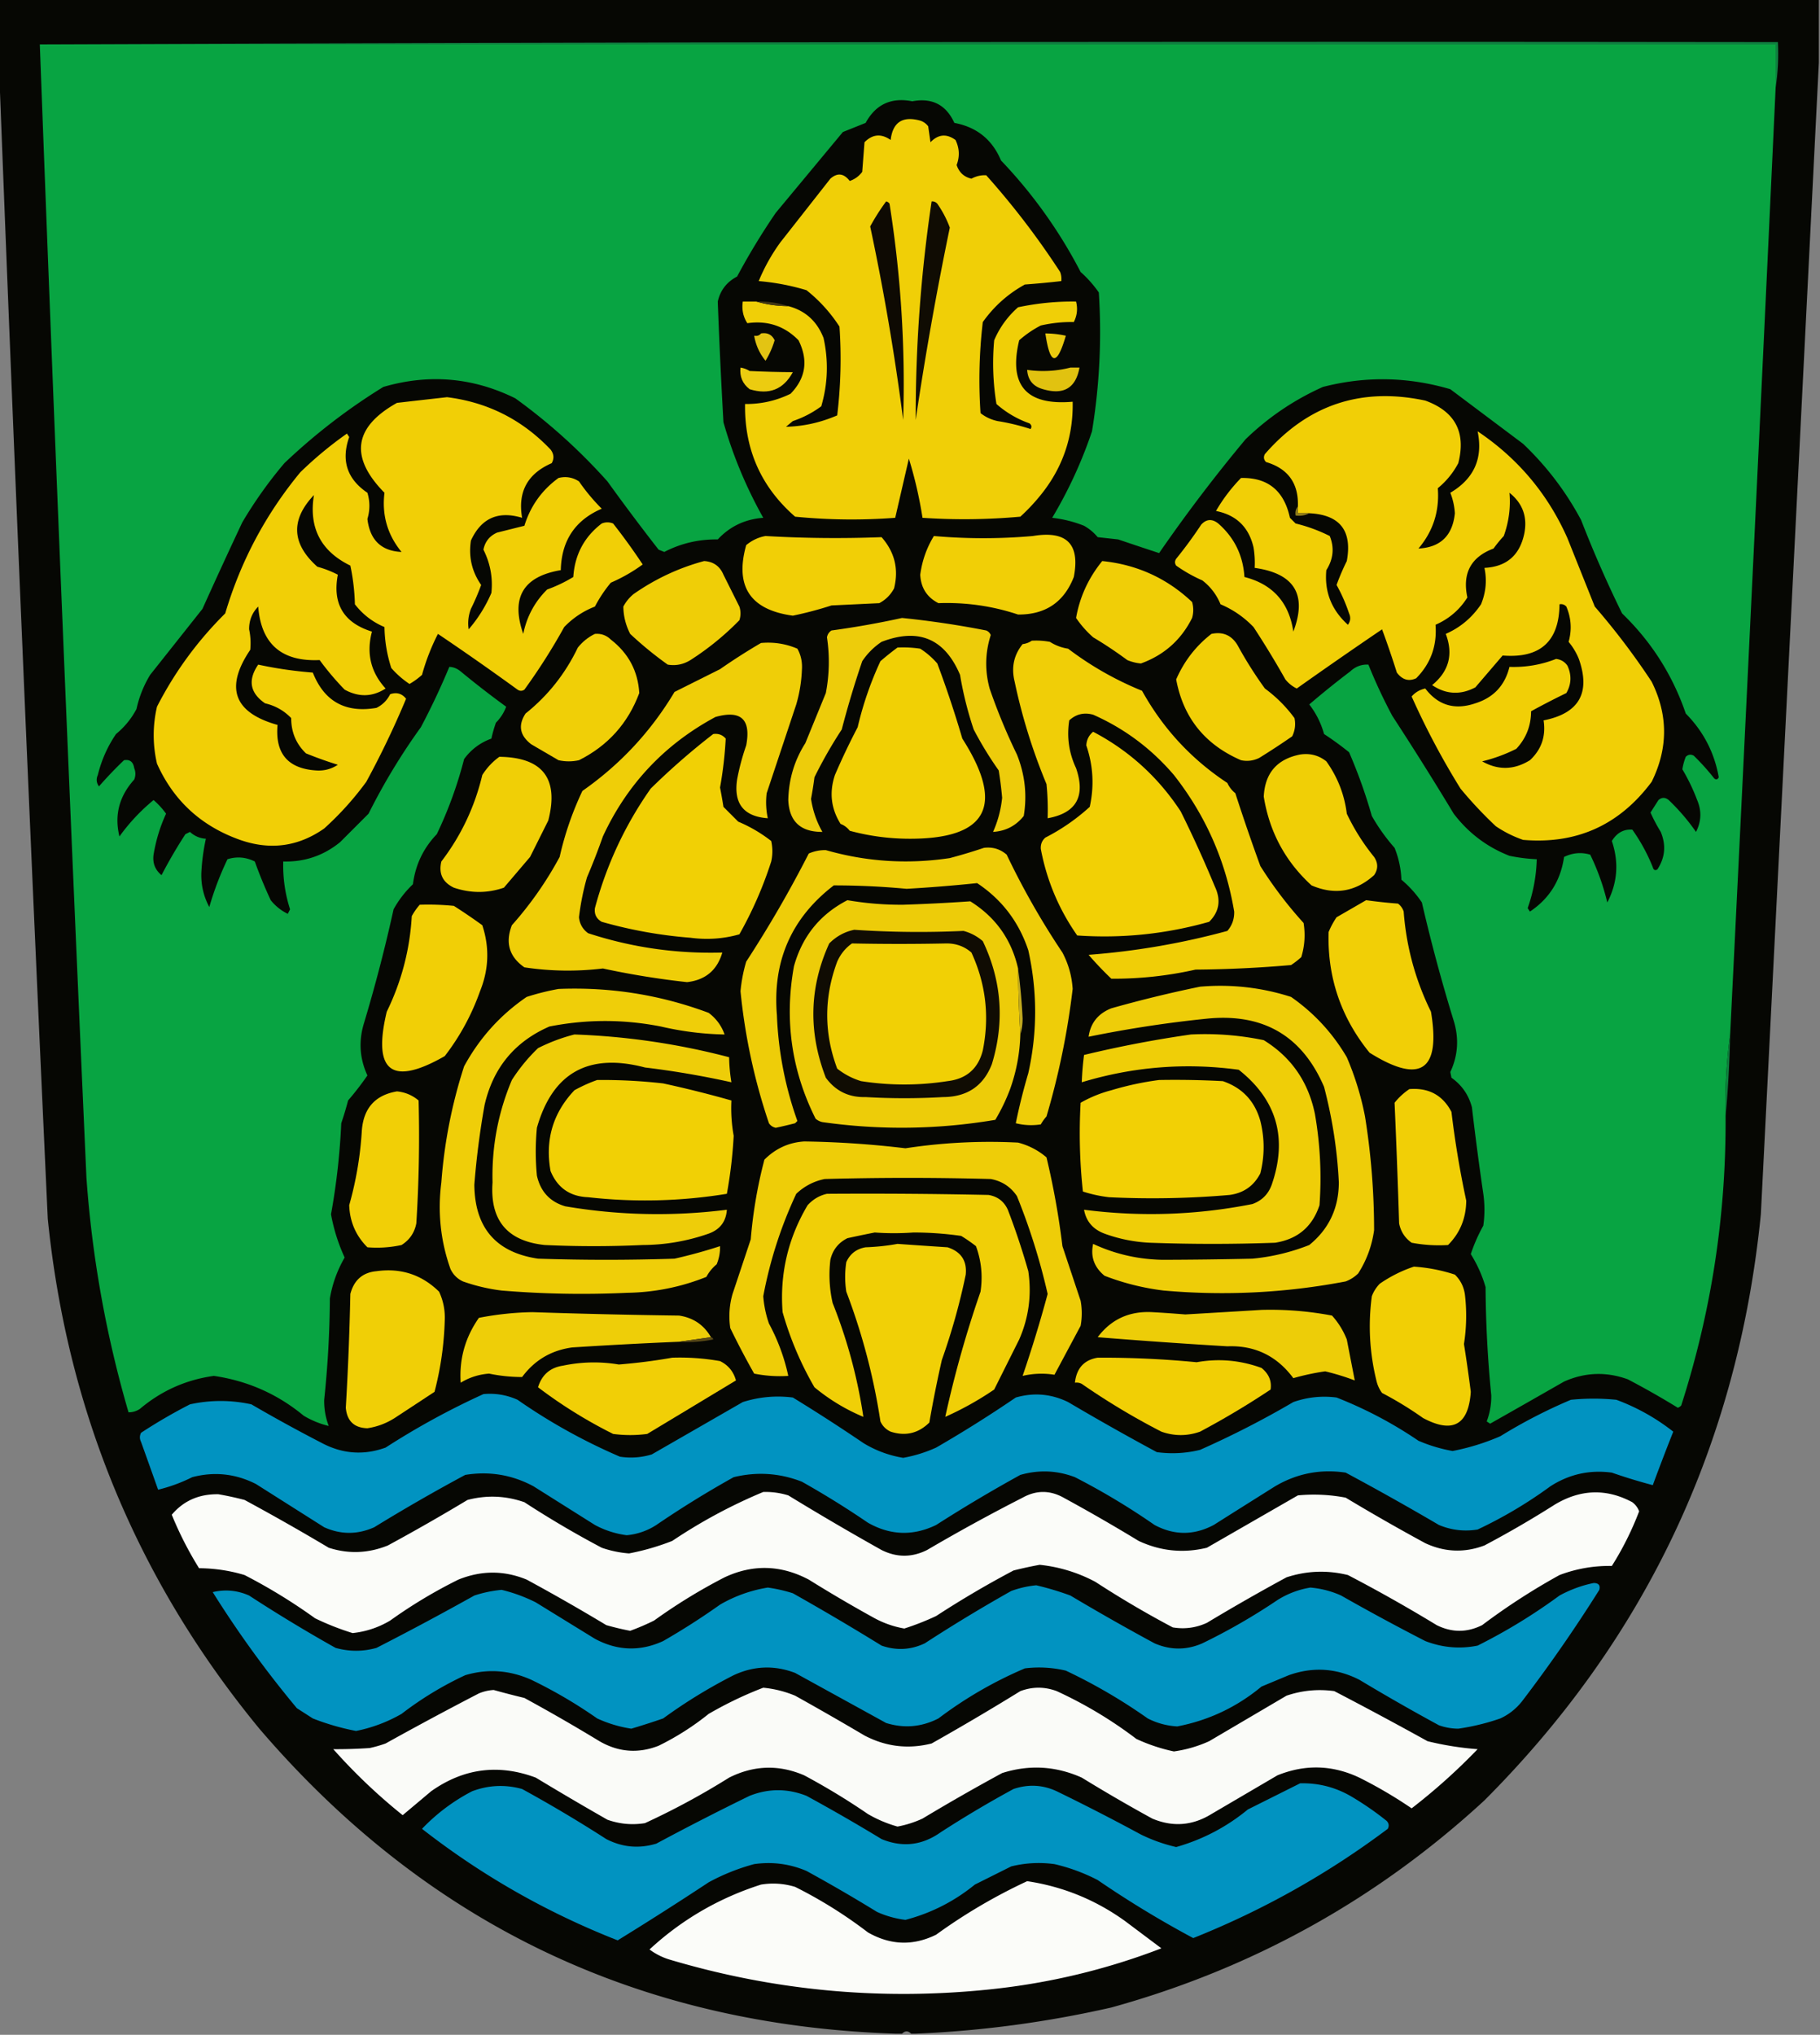 <svg xmlns="http://www.w3.org/2000/svg" width="800" height="894" style="shape-rendering:geometricPrecision;text-rendering:geometricPrecision;image-rendering:optimizeQuality;fill-rule:evenodd;clip-rule:evenodd"><rect width="100%" height="100%" fill="#808080" stroke="none"/><path style="opacity:1" fill="#060703" d="M-.5-.5h800v28a1145927.36 1145927.36 0 0 1-25.5 506C763.946 634.134 723.446 719.967 652.5 791c-47.216 43.501-101.882 73.835-164 91-28.465 6.474-57.132 10.307-86 11.5h-2c-1.333-1.333-2.667-1.333-4 0h-3c-112.966-3.736-206.133-48.403-279.5-134-53.452-64.958-84.452-139.624-93-224A63148.59 63148.59 0 0 1-.5 27.5v-28z"/><path style="opacity:1" fill="#108342" d="M17.5 19.5c254.499-1 509.166-1.333 764-1 .324 6.854-.009 13.521-1 20v-19h-763z"/><path style="opacity:1" fill="#08a442" d="M17.5 19.5h763v19a130285.25 130285.25 0 0 1-20 416c-1.616 11.794-2.283 23.794-2 36 .252 43.405-6.248 85.739-19.5 127a3.647 3.647 0 0 1-1.5 1 359.867 359.867 0 0 0-22-12.5c-9.472-3.429-18.806-3.095-28 1a8401.428 8401.428 0 0 1-32.5 18.5l-1.5-1a30.678 30.678 0 0 0 2-11.5 512.978 512.978 0 0 1-2.5-47.5 56.77 56.77 0 0 0-6.5-14.5 72.61 72.61 0 0 1 5.5-12.5 49.226 49.226 0 0 0 0-14 1348.13 1348.13 0 0 1-5-38c-1.413-5.416-4.413-9.749-9-13l-.5-2.5c3.383-7.228 3.883-14.728 1.5-22.5a746.402 746.402 0 0 1-14-52 47.292 47.292 0 0 0-9-10 41.451 41.451 0 0 0-3-14 83.41 83.41 0 0 1-10-14 225.13 225.13 0 0 0-10-28 136.092 136.092 0 0 0-11-8 37.207 37.207 0 0 0-6.5-13 386.836 386.836 0 0 1 18-14.5c2.311-2.164 4.978-3.164 8-3a229.234 229.234 0 0 0 10.5 22.5 1457.661 1457.661 0 0 1 27 43c6.486 8.498 14.653 14.665 24.5 18.5a74.058 74.058 0 0 0 12 1.5 69.692 69.692 0 0 1-4 21.5l1 1.5c8.515-5.675 13.515-13.675 15-24 3.78-1.83 7.613-2.164 11.5-1a101.757 101.757 0 0 1 7.5 21c4.499-8.647 5.165-17.647 2-27 2.187-3.586 5.187-5.253 9-5a79.22 79.22 0 0 1 9 16.5c.35 1.257 1.017 1.591 2 1 3.417-5.181 3.917-10.681 1.5-16.5a73.255 73.255 0 0 1-4.5-8.5 952.105 952.105 0 0 1 3.5-5.5c1.458-1.247 2.958-1.247 4.5 0a91.632 91.632 0 0 1 12 14c2.353-4.596 2.52-9.262.5-14a84.61 84.61 0 0 0-6.5-13.5 25.716 25.716 0 0 1 1.5-5.5c1.049-1.017 2.216-1.184 3.5-.5a100.657 100.657 0 0 1 9 10c.832.688 1.498.521 2-.5-1.906-10.81-6.739-20.144-14.5-28-5.783-16.893-15.116-31.559-28-44a516.885 516.885 0 0 1-18-41c-6.68-12.515-15.18-23.681-25.5-33.5l-32-24c-18.631-5.476-37.298-5.809-56-1-12.683 5.675-24.016 13.341-34 23a688.851 688.851 0 0 0-38 50 2131.753 2131.753 0 0 1-18-6l-9-1a21.53 21.53 0 0 0-6-5c-4.447-1.78-9.114-2.947-14-3.5a196.107 196.107 0 0 0 17.5-38 269.11 269.11 0 0 0 3-61 51.057 51.057 0 0 0-8-9 211.983 211.983 0 0 0-35-49c-3.844-9.174-10.677-14.674-20.5-16.5-3.653-7.974-9.82-11.14-18.5-9.5-9.238-1.818-16.071 1.349-20.5 9.5l-10 4L341 93.5a299.98 299.98 0 0 0-17 28c-4.56 2.386-7.393 6.053-8.5 11a2771.562 2771.562 0 0 0 2.5 53c4.153 14.605 9.986 28.605 17.5 42-8.001.599-14.667 3.766-20 9.5-8.399-.107-16.232 1.726-23.5 5.5l-2.5-1a984.031 984.031 0 0 1-22.5-30c-12.232-13.678-25.732-25.845-40.5-36.5-18.602-9.175-37.935-10.841-58-5a263.82 263.82 0 0 0-43.5 33.5 188.284 188.284 0 0 0-18.5 26 2519.761 2519.761 0 0 0-17.5 38l-23 29a48.752 48.752 0 0 0-6 15c-2.243 4.248-5.243 7.914-9 11-3.736 5.477-6.403 11.477-8 18-.797 1.759-.63 3.426.5 5a178.59 178.59 0 0 1 11-11.5c2.564-.45 4.064.716 4.5 3.5.667 1.667.667 3.333 0 5-6.624 7.341-8.79 15.674-6.5 25 4.267-5.936 9.267-11.27 15-16a34.522 34.522 0 0 1 5.5 6c-2.595 5.587-4.429 11.587-5.5 18-.496 3.671.671 6.671 3.5 9a211.367 211.367 0 0 1 10.5-18l2-1c1.987 1.827 4.32 2.827 7 3a90.386 90.386 0 0 0-2 15c-.174 5.311.992 10.311 3.5 15a133.836 133.836 0 0 1 8-21c4.093-1.275 8.093-.941 12 1a198.51 198.51 0 0 0 7 17 21.754 21.754 0 0 0 7.5 6l1-2a62.668 62.668 0 0 1-3-21c9.394.258 17.728-2.576 25-8.5l12.5-12.5a274.743 274.743 0 0 1 23-38 315.93 315.93 0 0 0 12.5-26.5c1.779.044 3.445.711 5 2a413.905 413.905 0 0 0 20 15.5 19.643 19.643 0 0 1-4.5 7 54.628 54.628 0 0 0-2 7c-4.933 1.795-8.933 4.795-12 9a179.596 179.596 0 0 1-12 33c-5.892 6.12-9.392 13.453-10.5 22a45.863 45.863 0 0 0-8.5 11 686.53 686.53 0 0 1-13 50c-2.424 7.907-1.924 15.574 1.5 23a129.393 129.393 0 0 1-8.5 11 135.67 135.67 0 0 1-3 10 298.686 298.686 0 0 1-4.5 40 78.771 78.771 0 0 0 6 19c-3.268 5.64-5.435 11.64-6.5 18a447.517 447.517 0 0 1-2.5 44.5c-.068 3.999.599 7.832 2 11.5a39.238 39.238 0 0 1-11-4.5c-11.479-9.499-24.646-15.332-39.5-17.5-12.24 1.703-23.073 6.537-32.5 14.5-1.525 1.009-3.192 1.509-5 1.5a491.093 491.093 0 0 1-18.5-103 66122.359 66122.359 0 0 1-20.5-498z"/><path style="opacity:1" fill="#f0cf07" d="M332.5 132.5c4.443 1.301 9.109 1.968 14 2 7.462 1.954 12.628 6.621 15.5 14 2.231 10.099 1.897 20.099-1 30a44.632 44.632 0 0 1-12.5 6.5l-3 2.5c7.657-.168 15.157-1.835 22.5-5a205.973 205.973 0 0 0 1-39 66.15 66.15 0 0 0-14.5-16 102.2 102.2 0 0 0-21-4 82.414 82.414 0 0 1 9.5-17l22-28c3.082-2.697 5.915-2.364 8.5 1 2.253-.753 4.087-2.086 5.5-4l1-13c3.524-3.574 7.358-3.907 11.5-1 .914-7.802 5.248-10.635 13-8.5a6.977 6.977 0 0 1 3.5 2.5l1 7c3.39-3.532 7.057-3.866 11-1 1.741 3.594 1.908 7.261.5 11 1.085 3.255 3.252 5.255 6.5 6 2.076-1.112 4.243-1.612 6.5-1.5a351.624 351.624 0 0 1 32.5 42.5 8.43 8.43 0 0 1 .5 4 389.614 389.614 0 0 1-16 1.5c-7.408 4.073-13.575 9.573-18.5 16.5a216.121 216.121 0 0 0-1 40c2.192 1.735 4.692 2.902 7.5 3.5a93.925 93.925 0 0 1 14.5 3.5c.617-.949.451-1.782-.5-2.5a43.897 43.897 0 0 1-14.5-8.5 110.656 110.656 0 0 1-1-28c2.387-5.595 5.887-10.428 10.5-14.5 8.542-1.801 17.042-2.634 25.5-2.5.79 3.134.457 6.134-1 9-4.74-.107-9.574.393-14.5 1.5a46.447 46.447 0 0 0-9.5 6.5c-4.766 19.758 3.068 28.758 23.5 27 .296 14.499-3.871 27.499-12.5 39a85.365 85.365 0 0 1-10.5 11.5 272.125 272.125 0 0 1-43 .5 184.047 184.047 0 0 0-6-26c-2.003 8.67-4.003 17.337-6 26a252.319 252.319 0 0 1-44-.5c-14.963-13.037-22.296-29.537-22-49.5 7.027.077 13.693-1.423 20-4.5 6.695-6.883 7.861-14.716 3.5-23.5-6.117-6.266-13.617-8.766-22.5-7.5-1.84-2.826-2.506-5.993-2-9.5h6z"/><path style="opacity:1" fill="#100c03" d="M409.5 88.5c.996-.086 1.829.248 2.5 1a45.904 45.904 0 0 1 5.5 10.5 1492.872 1492.872 0 0 0-15 84.5c-.055-32.361 2.279-64.361 7-96z"/><path style="opacity:1" fill="#0e0a03" d="M389.5 88.5c.617.11 1.117.444 1.5 1 4.993 31.559 6.993 63.225 6 95a1053.328 1053.328 0 0 0-14.5-85 94.808 94.808 0 0 1 7-11z"/><path style="opacity:1" fill="#413615" d="M332.5 132.5c4.914-.138 9.581.528 14 2-4.891-.032-9.557-.699-14-2z"/><path style="opacity:1" fill="#eaca0f" d="M459.5 146.5a41.73 41.73 0 0 1 9 1c-3.914 13.467-6.914 13.134-9-1z"/><path style="opacity:1" fill="#e3c413" d="M334.5 146.5c2.823-.475 4.823.525 6 3a37.949 37.949 0 0 1-4 9c-2.62-3.175-4.286-6.841-5-11 1.291.237 2.291-.096 3-1z"/><path style="opacity:1" fill="#eccc10" d="M325.5 161.5c1.422.209 2.755.709 4 1.5 6.428.307 12.761.474 19 .5-4.119 7.632-10.453 10.132-19 7.5-3.12-2.408-4.453-5.574-4-9.5z"/><path style="opacity:1" fill="#e1c210" d="M470.5 161.5h4c-1.615 8.986-6.948 12.153-16 9.5-4.377-1.205-6.71-4.039-7-8.5a48.29 48.29 0 0 0 19-1z"/><path style="opacity:1" fill="#f1cf06" d="M575.5 225.5h-5v-3c.355-10.129-4.312-16.629-14-19.5-1.017-1.049-1.184-2.216-.5-3.5 18.863-21.679 42.363-29.512 70.5-23.5 13.145 4.791 17.979 13.957 14.5 27.5-2.243 4.248-5.243 7.914-9 11 .781 10.06-2.053 18.894-8.5 26.5 9.67-.5 15.003-5.667 16-15.5a29.372 29.372 0 0 0-2-9c10.456-6.185 14.456-15.185 12-27 17.719 11.882 30.886 27.549 39.5 47l12 30a315.8 315.8 0 0 1 25 33c7.272 14.614 7.272 29.28 0 44-14.164 19.001-32.997 27.501-56.5 25.5a50.547 50.547 0 0 1-12-6 180.42 180.42 0 0 1-15.5-16.5 336.504 336.504 0 0 1-21.5-40.5c1.567-1.81 3.567-2.977 6-3.5 5.646 7.416 12.98 9.583 22 6.5 7.992-2.502 12.992-7.836 15-16 7.135.242 13.968-.925 20.5-3.5 2.151.265 3.818 1.265 5 3 1.887 4.149 1.72 8.149-.5 12a339.69 339.69 0 0 0-15.5 8c-.017 6.391-2.184 11.891-6.5 16.5a69.478 69.478 0 0 1-15 5.5c7.043 3.976 14.043 3.809 21-.5 5.072-4.715 7.072-10.549 6-17.5 15.585-3.074 20.751-12.074 15.5-27a28.224 28.224 0 0 0-4.5-7.5c1.488-5.287 1.154-10.454-1-15.5-.825-.886-1.825-1.219-3-1-.163 16.322-8.497 23.822-25 22.5l-12 14c-6.551 3.444-12.885 3.11-19-1 7.397-6.028 9.397-13.528 6-22.5 6.372-2.787 11.539-7.12 15.5-13 2.155-5.246 2.655-10.58 1.5-16 9.651-.481 15.485-5.481 17.5-15 1.488-7.351-.679-13.351-6.5-18 .573 6.412-.26 12.745-2.5 19a55.747 55.747 0 0 0-4.5 5.5c-9.957 3.741-13.791 10.908-11.5 21.5-3.41 5.406-8.077 9.406-14 12 .71 9.21-2.123 17.044-8.5 23.5-3.281 1.507-6.114.673-8.5-2.5a410.186 410.186 0 0 0-6.5-19 2227.278 2227.278 0 0 0-37.5 26c-1.944-.939-3.611-2.273-5-4a401.586 401.586 0 0 0-14-23c-4.173-4.347-9.006-7.681-14.5-10-1.739-4.235-4.406-7.735-8-10.5a64.77 64.77 0 0 1-11.5-6.5c-.667-1-.667-2 0-3a190.792 190.792 0 0 0 11-15c2.284-2.484 4.784-2.651 7.5-.5 7.072 6.197 10.905 14.03 11.5 23.5 12.44 3.177 19.606 11.177 21.5 24 6.165-16.217.499-25.55-17-28a40.914 40.914 0 0 0-.5-9c-2.059-8.892-7.559-14.226-16.5-16 2.993-5.184 6.659-10.017 11-14.5 11.765-.267 18.932 5.567 21.5 17.5l2.5 2.5a70.055 70.055 0 0 1 15 5.5c2.089 5.119 1.589 10.119-1.5 15-.884 9.502 2.283 17.502 9.5 24 1.131-1.574 1.298-3.241.5-5a72.61 72.61 0 0 0-5.5-12.5 102.9 102.9 0 0 1 4.5-10.5c2.466-13.359-3.034-20.359-16.5-21zM196.5 174.5c17.884 2.242 33.051 9.909 45.5 23 1.496 1.95 1.663 3.95.5 6-10.646 4.628-14.979 12.628-13 24-10.495-3.18-17.995.154-22.5 10-1.095 7.121.405 13.621 4.5 19.5a102.9 102.9 0 0 1-4.5 10.5c-1.124 2.942-1.458 5.942-1 9a61.622 61.622 0 0 0 10-16c.689-6.642-.478-12.975-3.5-19 .703-3.537 2.703-6.037 6-7.5l12-3c2.678-8.675 7.678-15.675 15-21 3.221-.797 6.221-.297 9 1.5a85.582 85.582 0 0 0 10 12c-11.697 5.027-17.697 14.027-18 27-16.553 2.769-22.053 12.103-16.5 28 1.544-7.59 5.044-14.09 10.5-19.5a63.241 63.241 0 0 0 11.5-5.5c.65-9.805 4.817-17.638 12.5-23.5 1.667-.667 3.333-.667 5 0a271.965 271.965 0 0 1 13 18 72.4 72.4 0 0 1-14 8 59.15 59.15 0 0 0-7 10.5c-5.18 2.019-9.68 5.019-13.5 9a265.974 265.974 0 0 1-17.5 27.5c-1 .667-2 .667-3 0a1212.017 1212.017 0 0 0-35-24.5 94.533 94.533 0 0 0-7 18 31.633 31.633 0 0 1-5.5 4 40.042 40.042 0 0 1-8-7 61.388 61.388 0 0 1-3-18c-5.188-2.184-9.522-5.518-13-10a93.208 93.208 0 0 0-2-17c-13.004-6.341-18.337-16.674-16-31-10.332 10.892-9.832 21.392 1.5 31.5a45.217 45.217 0 0 1 9 3.5c-2.438 12.791 2.562 21.124 15 25-2.534 9.527-.534 17.86 6 25-5.786 3.728-11.786 3.894-18 .5a121.037 121.037 0 0 1-11-13c-16.724.764-25.724-7.069-27-23.5-2.697 2.75-4.03 6.084-4 10a28.95 28.95 0 0 1 .5 9c-11.244 16.603-7.244 27.603 12 33-1.116 12.544 4.55 19.211 17 20 3.459.233 6.626-.601 9.5-2.5a174.909 174.909 0 0 1-14-5c-4.346-4.178-6.513-9.345-6.5-15.5-3.153-3.282-6.987-5.448-11.5-6.5-6.643-4.558-7.643-10.224-3-17 7.775 1.685 15.775 2.852 24 3.5 5.023 12.683 14.357 17.85 28 15.5 2.667-1.333 4.667-3.333 6-6 2.863-.965 5.196-.298 7 2a394.86 394.86 0 0 1-17.5 36.5 134.173 134.173 0 0 1-18.5 20.5c-11.378 7.981-23.711 9.647-37 5-17.033-6.039-29.2-17.206-36.5-33.5-1.913-8.318-1.913-16.652 0-25 7.79-15.229 17.79-28.896 30-41 6.798-22.932 17.798-43.598 33-62a167.269 167.269 0 0 1 20.5-17l1 1.5c-3.629 10.28-.962 18.446 8 24.5 1.152 3.817 1.152 7.65 0 11.5 1.086 9.259 6.086 14.092 15 14.5-6.193-7.535-8.693-16.202-7.5-26-15.405-15.657-13.571-28.823 5.5-39.5 7.481-.858 14.814-1.692 22-2.5z"/><path style="opacity:1" fill="#8e7b1a" d="M570.5 222.5v3h5c-1.765.961-3.765 1.295-6 1-.268-1.599.066-2.932 1-4z"/><path style="opacity:1" fill="#f1cf06" d="M336.5 235.5a525.72 525.72 0 0 0 51 .5c5.779 6.565 7.612 14.065 5.5 22.5-1.5 2.833-3.667 5-6.5 6.5l-21 1a161.981 161.981 0 0 1-17 4.5c-18.75-2.567-25.583-12.9-20.5-31 2.564-2.124 5.397-3.458 8.5-4zM410.5 235.5a248.413 248.413 0 0 0 43.5 0c14.834-2.5 20.834 3.5 18 18-4.315 11.083-12.482 16.583-24.5 16.5-11.284-3.759-22.95-5.426-35-5-5.039-2.564-7.706-6.73-8-12.5.826-6.149 2.826-11.815 6-17z"/><path style="opacity:1" fill="#efce07" d="M309.5 246.5c4.07.235 6.903 2.235 8.5 6l7 14c.667 2 .667 4 0 6a121.779 121.779 0 0 1-21.5 17.5c-3.114 1.931-6.447 2.598-10 2a159.041 159.041 0 0 1-16.5-13.5c-1.957-3.827-2.957-7.827-3-12a17.842 17.842 0 0 1 4.5-5.5c9.563-6.678 19.896-11.511 31-14.5z"/><path style="opacity:1" fill="#f0ce07" d="M484.5 246.5c15.268 1.553 28.434 7.553 39.5 18a12.494 12.494 0 0 1 0 7c-4.805 9.635-12.305 16.302-22.5 20a20.2 20.2 0 0 1-6-1.5 179.617 179.617 0 0 0-15-10 45.255 45.255 0 0 1-7.5-8.5c1.624-9.253 5.457-17.587 11.5-25z"/><path style="opacity:1" fill="#edcc0b" d="M396.5 271.5a403.23 403.23 0 0 1 37 5.5c.928.388 1.595 1.055 2 2-2.479 7.767-2.646 15.601-.5 23.5a259.097 259.097 0 0 0 12 29c3.525 8.795 4.525 17.795 3 27-3.443 4.318-7.943 6.651-13.5 7 2.12-4.709 3.454-9.709 4-15-.36-4.017-.86-8.017-1.5-12a155.855 155.855 0 0 1-11-18 154.242 154.242 0 0 1-6-24c-6.745-15.92-18.245-20.753-34.5-14.5a30.64 30.64 0 0 0-8.5 8.5 424.872 424.872 0 0 0-9 30 198.088 198.088 0 0 0-12 21 163.556 163.556 0 0 1-1.5 9.5c.804 5.248 2.47 10.081 5 14.5-9.618.058-14.618-4.609-15-14 .189-9.105 2.689-17.438 7.5-25 2.994-7.323 5.994-14.657 9-22a71.787 71.787 0 0 0 .5-24.5c.255-1.326.922-2.326 2-3a385.735 385.735 0 0 0 31-5.5z"/><path style="opacity:1" fill="#f1cf06" d="M532.5 278.5c5.043-1.069 8.877.597 11.5 5a176.797 176.797 0 0 0 12 19c5 3.667 9.333 8 13 13 .584 2.757.25 5.423-1 8a331.744 331.744 0 0 1-14.5 9.5c-2.577 1.25-5.243 1.584-8 1-15.89-6.872-25.39-18.706-28.5-35.5 3.506-8.04 8.672-14.707 15.5-20z"/><path style="opacity:1" fill="#f0cf07" d="M261.5 278.5c2.726-.236 5.059.597 7 2.5 7.761 6.027 11.928 13.86 12.5 23.5-4.962 13.296-13.795 23.129-26.5 29.5-3 .667-6 .667-9 0l-12-7c-5.039-3.854-5.872-8.354-2.5-13.5 9.828-7.841 17.494-17.508 23-29 2.114-2.621 4.614-4.621 7.5-6z"/><path style="opacity:1" fill="#f0ce07" d="M453.5 281.5a32.462 32.462 0 0 1 8 .5 20.51 20.51 0 0 0 8 3c9.971 7.572 20.804 13.739 32.5 18.5 9.203 16.589 21.703 30.089 37.5 40.5a12.14 12.14 0 0 0 3.5 4.5 905.68 905.68 0 0 0 11 32 178.283 178.283 0 0 0 19 25c.826 5.089.492 10.089-1 15a36.078 36.078 0 0 1-4.5 3.5 530.399 530.399 0 0 1-42 2 163.456 163.456 0 0 1-37 4 149.43 149.43 0 0 1-10-10.5 324.368 324.368 0 0 0 61-10.5c2.082-2.409 3.082-5.243 3-8.5-3.73-22.257-12.564-42.257-26.5-60-9.882-11.562-21.715-20.395-35.5-26.5-4.005-1.098-7.505-.265-10.5 2.5-1.141 7.316-.141 14.316 3 21 4.251 12.409.084 19.742-12.5 22a112.97 112.97 0 0 0-.5-15 251.629 251.629 0 0 1-14-45c-1.54-6.215-.373-11.715 3.5-16.5 1.558-.21 2.891-.71 4-1.5z"/><path style="opacity:1" fill="#efce08" d="M334.5 282.5c5.572-.51 10.905.323 16 2.5 1.527 2.757 2.193 5.757 2 9a63.01 63.01 0 0 1-2.5 15.5l-13 39a32.994 32.994 0 0 0 .5 11c-10.581-.755-15.081-6.421-13.5-17a101.87 101.87 0 0 1 4-15c2.189-11.479-2.311-15.646-13.5-12.5-22.331 11.998-38.831 29.498-49.5 52.5a294.281 294.281 0 0 1-7 18 112.606 112.606 0 0 0-3.5 17.5c.295 2.923 1.629 5.257 4 7 19.136 6.259 38.803 9.092 59 8.5-2.256 7.753-7.423 12.086-15.5 13a360.9 360.9 0 0 1-37-6c-11.474 1.398-22.974 1.232-34.5-.5-6.652-4.63-8.485-10.797-5.5-18.5a156.522 156.522 0 0 0 21-30 138.308 138.308 0 0 1 10-29c16.636-11.634 30.136-26.134 40.5-43.5l20-10a269.344 269.344 0 0 1 18-11.5z"/><path style="opacity:1" fill="#f1d005" d="M394.5 284.5c3.35-.165 6.683.002 10 .5a34.706 34.706 0 0 1 7.5 6.5 478.393 478.393 0 0 1 11 33c18.947 29.637 10.947 44.303-24 44a101.097 101.097 0 0 1-25.5-3.5 8.905 8.905 0 0 0-4-3c-4.221-6.698-5.054-13.865-2.5-21.5a303.989 303.989 0 0 1 10-21 149.174 149.174 0 0 1 10-29 125.763 125.763 0 0 1 7.5-6zM313.5 322.5c2.222-.322 4.056.345 5.5 2a172.412 172.412 0 0 1-2.5 21.5 226.481 226.481 0 0 1 1.5 8.5l6.5 6.5a63.31 63.31 0 0 1 14.5 8.5c.667 3 .667 6 0 9a171.543 171.543 0 0 1-14 32c-7.007 1.981-14.174 2.481-21.5 1.5a198.205 198.205 0 0 1-39-7c-2.333-1.333-3.333-3.333-3-6 5.095-19.018 13.261-36.518 24.5-52.5a307.505 307.505 0 0 1 27.5-24z"/><path style="opacity:1" fill="#f2d005" d="M480.5 321.5c15.79 8.284 28.623 19.951 38.5 35a527.809 527.809 0 0 1 15 33c2.787 5.917 1.953 11.084-2.5 15.5-18.98 5.368-38.313 7.368-58 6-8.056-11.497-13.39-24.164-16-38-.146-2.034.52-3.701 2-5a89.11 89.11 0 0 0 19.5-13.5c2.022-9.12 1.522-18.12-1.5-27 .128-2.455 1.128-4.455 3-6z"/><path style="opacity:1" fill="#f0cf06" d="M571.5 331.5c4.339-.654 8.173.346 11.5 3 4.947 6.896 7.947 14.563 9 23a93.384 93.384 0 0 0 12 19c1.805 2.711 1.805 5.378 0 8-8.195 7.352-17.362 8.852-27.5 4.5-11.512-10.509-18.512-23.509-21-39 .509-10.342 5.842-16.509 16-18.5zM219.5 332.5c19.086.247 26.253 9.581 21.5 28l-8 16-11.5 13.5c-7.232 2.504-14.566 2.504-22 0-4.926-2.353-6.76-6.186-5.5-11.5 8.675-11.353 14.675-24.019 18-38 2.028-3.192 4.528-5.859 7.5-8z"/><path style="opacity:1" fill="#eecd09" d="M432.5 372.5c3.806-.48 7.139.52 10 3a341.292 341.292 0 0 0 24.5 43c2.644 5 4.144 10.333 4.5 16a337.282 337.282 0 0 1-11.5 56 20.499 20.499 0 0 0-2.5 3.5 27.356 27.356 0 0 1-11-.5 265.225 265.225 0 0 1 5.5-22c4.009-17.957 4.009-35.957 0-54-4.146-12.468-11.646-22.301-22.5-29.5a659.416 659.416 0 0 1-31 2.5 342.39 342.39 0 0 0-32-1.5c-18.64 14.297-26.974 33.297-25 57a155.51 155.51 0 0 0 9 46.5l-1 1a227.77 227.77 0 0 1-8.5 2c-1.261-.259-2.261-.926-3-2a260.206 260.206 0 0 1-12.5-58 66.762 66.762 0 0 1 2.5-13 518.811 518.811 0 0 0 27.5-47.5 17.899 17.899 0 0 1 7.5-1.5c17.861 5.118 36.028 6.284 54.5 3.5a236.853 236.853 0 0 0 15-4.5z"/><path style="opacity:1" fill="#edcc09" d="M447.5 425.5a542.5 542.5 0 0 0 1 29 77.151 77.151 0 0 1-4.5 24 83.921 83.921 0 0 1-6.5 13.5c-25.266 4.266-50.6 4.6-76 1a6.802 6.802 0 0 1-3-1.5c-10.605-21.155-13.771-43.488-9.5-67 3.666-13.154 11.499-22.821 23.5-29a138.332 138.332 0 0 0 24.5 2 816.512 816.512 0 0 0 29.5-1.5c11.112 6.939 18.112 16.773 21 29.5z"/><path style="opacity:1" fill="#f1cf06" d="M600.5 395.5c4.636.649 9.302 1.149 14 1.5a6.978 6.978 0 0 1 2.5 3.5c1.168 15.495 5.168 30.162 12 44 4.353 25.991-4.647 31.991-27 18-12.581-15.482-18.581-33.149-18-53a36.176 36.176 0 0 1 3.5-6.5c4.396-2.527 8.729-5.027 13-7.5zM184.5 397.5a112.97 112.97 0 0 1 15 .5c4.253 2.71 8.42 5.543 12.5 8.5 3.219 9.734 2.885 19.4-1 29-3.667 10.351-8.834 19.851-15.5 28.5-23.325 13.356-31.825 6.856-25.5-19.5 6.481-13.255 10.147-27.255 11-42a27.241 27.241 0 0 1 3.5-5z"/><path style="opacity:1" fill="#100c03" d="M375.5 408.5a419.589 419.589 0 0 0 48 .5 20.924 20.924 0 0 1 8.5 4.5c8.317 17.412 9.65 35.412 4 54-3.723 9.632-10.89 14.466-21.5 14.5a289.106 289.106 0 0 1-34 0c-7.349.211-13.183-2.623-17.5-8.5-7.774-20.097-7.274-39.763 1.5-59 3.134-3.142 6.8-5.142 11-6z"/><path style="opacity:1" fill="#f1d005" d="M374.5 414.5a993.33 993.33 0 0 0 41.5 0c4.256-.028 7.923 1.305 11 4 6.341 13.769 8.007 28.102 5 43-2.025 8.021-7.192 12.521-15.5 13.5a122.966 122.966 0 0 1-38 0 31.65 31.65 0 0 1-10.5-5.5c-5.849-15.616-5.849-31.282 0-47 1.479-3.328 3.645-5.994 6.5-8z"/><path style="opacity:1" fill="#c3ab1f" d="M447.5 425.5a256.216 256.216 0 0 1 2 22c-.003 2.525-.337 4.859-1 7a542.5 542.5 0 0 1-1-29z"/><path style="opacity:1" fill="#efce09" d="M245.5 434.5c22.789-.923 44.789 2.577 66 10.5 3.298 2.464 5.632 5.63 7 9.5-9.352-.165-18.685-1.332-28-3.5-16.351-3.219-32.684-3.219-49 0-15.26 6.658-24.76 18.158-28.5 34.5a358.99 358.99 0 0 0-4.5 35c.182 18.929 9.515 29.762 28 32.5 20 .667 40 .667 60 0a220.747 220.747 0 0 0 20-5.5 18.991 18.991 0 0 1-1.5 8 17.842 17.842 0 0 0-4.5 5.5c-11.196 4.49-22.862 6.823-35 7-18.36.851-36.693.518-55-1a80.142 80.142 0 0 1-17-4c-2.5-1.167-4.333-3-5.5-5.5-4.349-12.282-5.682-24.949-4-38a216.678 216.678 0 0 1 10-51c6.748-12.411 15.915-22.578 27.5-30.5a109.19 109.19 0 0 1 14-3.5z"/><path style="opacity:1" fill="#eecd09" d="M527.5 433.5c13.699-1.17 27.033.33 40 4.5 10.107 7.052 18.273 15.885 24.5 26.5a127.09 127.09 0 0 1 8 26 316.152 316.152 0 0 1 4 50c-.965 6.877-3.298 13.21-7 19a15.83 15.83 0 0 1-5.5 3.5c-26.46 5.047-53.126 6.38-80 4a107.74 107.74 0 0 1-26-6.5c-4.554-3.75-6.221-8.417-5-14 9.623 4.481 19.79 6.814 30.5 7 13.025-.027 26.192-.194 39.5-.5a91.23 91.23 0 0 0 25-6c8.624-6.995 12.958-16.161 13-27.5-.683-14.101-2.85-28.101-6.5-42-9.569-22.295-26.569-32.295-51-30a525.093 525.093 0 0 0-52.5 8c.854-6.034 4.188-10.2 10-12.5a552.45 552.45 0 0 1 39-9.5zM252.5 454.5a310.228 310.228 0 0 1 68 10 72.032 72.032 0 0 0 1 11 391.277 391.277 0 0 0-38-6.5c-24.792-6.533-40.626 2.3-47.5 26.5-.667 7-.667 14 0 21 1.571 7.023 5.738 11.523 12.5 13.5 23.596 3.992 47.263 4.492 71 1.5-.357 5.198-3.024 8.698-8 10.5-9.362 3.283-19.029 4.949-29 5a462.27 462.27 0 0 1-43 0c-16.524-1.695-24.191-10.862-23-27.5-.388-15.678 2.445-30.678 8.5-45a76.762 76.762 0 0 1 11.5-14c5.222-2.625 10.555-4.625 16-6z"/><path style="opacity:1" fill="#efce08" d="M523.5 454.5a126.34 126.34 0 0 1 32 2.5c12.109 7.475 19.609 18.308 22.5 32.5a163.65 163.65 0 0 1 2 40c-3.116 9.446-9.616 14.946-19.5 16.5a756.122 756.122 0 0 1-55 0 66.69 66.69 0 0 1-20-4c-5.07-1.891-8.07-5.391-9-10.5 24.803 3.196 49.469 2.363 74-2.5 4.167-1.5 7-4.333 8.5-8.5 7.069-20.442 2.235-37.275-14.5-50.5-23.403-3.176-46.403-1.342-69 5.5.146-4.019.479-8.019 1-12a501.185 501.185 0 0 1 47-9z"/><path style="opacity:1" fill="#0e7e3d" d="M760.5 454.5a507.941 507.941 0 0 1-2 36c-.283-12.206.384-24.206 2-36z"/><path style="opacity:1" fill="#f2d005" d="M509.5 474.5c9.339-.166 18.673 0 28 .5 8.551 2.919 14.051 8.753 16.5 17.5 1.914 7.69 1.914 15.356 0 23-2.84 5.504-7.34 8.671-13.5 9.5a391.759 391.759 0 0 1-53 1 59.731 59.731 0 0 1-11.5-2.5 237.293 237.293 0 0 1-1-39 55.625 55.625 0 0 1 13.5-5.5c6.998-2.098 13.998-3.598 21-4.5z"/><path style="opacity:1" fill="#f1d005" d="M262.5 474.5a237.73 237.73 0 0 1 29 1.5 492.346 492.346 0 0 1 30 7.5 67.968 67.968 0 0 0 1 15.5 201.033 201.033 0 0 1-3 25.5c-20.238 3.299-40.571 3.799-61 1.5-7.978-.316-13.478-4.149-16.5-11.5-2.459-13.678 1.041-25.511 10.5-35.5 3.315-1.83 6.649-3.33 10-4.5z"/><path style="opacity:1" fill="#f1cf06" d="M619.5 478.5c8.472-.684 14.639 2.649 18.5 10a424.885 424.885 0 0 0 6.5 39c-.067 7.732-2.734 14.232-8 19.5a64.614 64.614 0 0 1-16-1c-2.967-2.1-4.8-4.934-5.5-8.5a4079.085 4079.085 0 0 0-2-53 28.85 28.85 0 0 1 6.5-6zM174.5 479.5c3.599.355 6.765 1.689 9.5 4 .466 18.01.133 36.01-1 54-.806 4.117-2.973 7.284-6.5 9.5a50.648 50.648 0 0 1-15 1c-5.086-5.083-7.753-11.25-8-18.5a153.603 153.603 0 0 0 5.5-32c.526-10.34 5.692-16.34 15.5-18z"/><path style="opacity:1" fill="#eecd08" d="M353.5 501.5a421.664 421.664 0 0 1 44.5 3 244.533 244.533 0 0 1 49.5-2.5c4.701 1.227 8.868 3.394 12.5 6.5a346.735 346.735 0 0 1 7 39l8 24a30.485 30.485 0 0 1 0 11L463.5 604c-4.646-.747-9.313-.58-14 .5a559.878 559.878 0 0 0 11-36 279.657 279.657 0 0 0-13.5-43c-2.772-4.101-6.605-6.601-11.5-7.5a1331.834 1331.834 0 0 0-73 0c-4.754.961-8.921 3.128-12.5 6.5a186.77 186.77 0 0 0-14.5 45 47.242 47.242 0 0 0 2.5 12 86.711 86.711 0 0 1 8.5 23 57.15 57.15 0 0 1-15-1 359.335 359.335 0 0 1-10.5-20 35.063 35.063 0 0 1 1-15c2.673-8.01 5.34-16.01 8-24a202.769 202.769 0 0 1 6-35c4.915-4.906 10.748-7.573 17.5-8z"/><path style="opacity:1" fill="#f0cf07" d="M363.5 524.5c23.669-.167 47.336 0 71 .5 3.999.668 6.832 2.835 8.5 6.5a320.179 320.179 0 0 1 9 27c1.535 10.402.201 20.402-4 30l-11 22a136.765 136.765 0 0 1-21.5 12 481.522 481.522 0 0 1 15.5-55c1.034-6.867.367-13.533-2-20a69.2 69.2 0 0 0-6.5-4.5 147.766 147.766 0 0 0-21-1.5c-5.784.413-11.451.413-17 0a548.144 548.144 0 0 0-12 2.5c-3.99 1.99-6.49 5.157-7.5 9.5a55.634 55.634 0 0 0 1 19 223.301 223.301 0 0 1 13.5 50c-7.761-3.243-14.928-7.576-21.5-13a143.728 143.728 0 0 1-14-33c-1.29-16.804 2.377-32.471 11-47 2.398-2.608 5.231-4.275 8.5-5z"/><path style="opacity:1" fill="#f1d006" d="M394.5 546.5a3608.4 3608.4 0 0 0 22 1.5c5.933 1.916 8.599 5.916 8 12a284.897 284.897 0 0 1-10.5 37.5 538.903 538.903 0 0 0-5.5 27.5c-4.844 4.769-10.511 6.103-17 4-2.07-.948-3.57-2.448-4.5-4.5a276.152 276.152 0 0 0-15-57 42.479 42.479 0 0 1 0-13c1.668-3.665 4.501-5.832 8.5-6.5 4.851-.174 9.518-.674 14-1.5z"/><path style="opacity:1" fill="#f1cf05" d="M621.5 556.5a73.33 73.33 0 0 1 18 3.5c2.642 2.576 4.142 5.743 4.5 9.5a79.555 79.555 0 0 1-.5 21 685.222 685.222 0 0 1 3 21c-.984 14.614-7.984 18.448-21 11.5a155.855 155.855 0 0 0-18-11 14.444 14.444 0 0 1-2.5-5.5c-2.995-12.257-3.661-24.59-2-37a15.83 15.83 0 0 1 3.5-5.5c4.701-3.244 9.701-5.744 15-7.5z"/><path style="opacity:1" fill="#f0cf06" d="M165.5 558.5c10.718-1.483 19.885 1.517 27.5 9 1.844 3.952 2.677 8.118 2.5 12.5-.306 10.743-1.806 21.243-4.5 31.5a5135.524 5135.524 0 0 1-17.5 11.5c-3.71 2.358-7.71 3.858-12 4.5-5.801-.16-8.967-3.16-9.5-9 .989-16.62 1.655-33.287 2-50 1.607-6.12 5.441-9.453 11.5-10z"/><path style="opacity:1" fill="#edcd08" d="M554.5 575.5a144.853 144.853 0 0 1 31 2.5 34.309 34.309 0 0 1 6.5 10.5c1.173 6.022 2.34 12.022 3.5 18a104.72 104.72 0 0 0-13-4 103.22 103.22 0 0 0-14 3c-7.275-9.805-16.942-14.472-29-14a2655.28 2655.28 0 0 1-57-4c5.938-7.88 13.938-11.547 24-11 4.873.273 9.706.606 14.5 1 11.265-.657 22.431-1.323 33.5-2z"/><path style="opacity:1" fill="#eece08" d="m312.5 587.5-14 2a2097.32 2097.32 0 0 0-47 2.5c-9.185 1.257-16.518 5.59-22 13a71.087 71.087 0 0 1-14.5-1.5c-4.527.337-8.693 1.671-12.5 4-.696-10.375 1.971-19.875 8-28.5a133.935 133.935 0 0 1 23.5-2.5c21.494.718 42.994 1.218 64.5 1.5 6.268.956 10.935 4.123 14 9.5z"/><path style="opacity:1" fill="#5a4a16" d="M312.5 587.5c.543.06.876.393 1 1a57.15 57.15 0 0 1-15 1l14-2z"/><path style="opacity:1" fill="#f1cf06" d="M295.5 596.5c7.055-.23 14.055.27 21 1.5 3.595 1.764 5.928 4.598 7 8.5a29939.954 29939.954 0 0 1-39 23.5c-5 .667-10 .667-15 0-11.707-5.846-22.707-12.679-33-20.5 1.686-5.503 5.353-8.67 11-9.5a65.703 65.703 0 0 1 24.5-.5 250.621 250.621 0 0 0 23.5-3z"/><path style="opacity:1" fill="#f1cf05" d="M482.5 596.5a428.167 428.167 0 0 1 43.5 2c9.656-1.738 19.156-.905 28.5 2.5 3.223 2.586 4.557 5.752 4 9.5a364.366 364.366 0 0 1-31 18.5c-5.667 2-11.333 2-17 0a309.701 309.701 0 0 1-35-21 4.934 4.934 0 0 0-3-.5c.687-6.345 4.021-10.011 10-11z"/><path style="opacity:1" fill="#0193c1" d="M212.5 612.5c5.242-.477 10.242.356 15 2.5 14.088 9.821 29.088 18.155 45 25 4.739.726 9.405.393 14-1l40-23c7.185-2.275 14.518-2.942 22-2a771.628 771.628 0 0 1 31 20c5.362 3.281 11.195 5.448 17.5 6.5a60.988 60.988 0 0 0 14.5-4.5 555.956 555.956 0 0 0 35-22c7.905-2.281 15.572-1.615 23 2a1125.788 1125.788 0 0 0 39 22c6.417.87 12.751.536 19-1a409.792 409.792 0 0 0 41-21c6.184-2.168 12.517-2.835 19-2 12.77 5.023 24.77 11.356 36 19a67.644 67.644 0 0 0 15 4.5 100.11 100.11 0 0 0 21-6.5 227.158 227.158 0 0 1 31-16 100.2 100.2 0 0 1 20 0 92.143 92.143 0 0 1 25 14c-3.11 7.835-6.11 15.669-9 23.5a240.961 240.961 0 0 1-18-5.5c-9.722-1.32-18.722.68-27 6a193.849 193.849 0 0 1-32 19c-5.862.952-11.528.285-17-2a1227.471 1227.471 0 0 0-41-23c-11.04-1.657-21.374.343-31 6a10892.14 10892.14 0 0 0-27 17c-8.694 4.611-17.361 4.611-26 0a307.706 307.706 0 0 0-35-21c-7.864-2.988-15.864-3.321-24-1a649.34 649.34 0 0 0-37 22c-10.178 4.923-20.178 4.59-30-1a395.043 395.043 0 0 0-29-18c-9.764-3.813-19.764-4.479-30-2a442.15 442.15 0 0 0-34 21 28.523 28.523 0 0 1-13 4.5 40.196 40.196 0 0 1-14-4.5l-27-17c-9.403-5.049-19.403-6.716-30-5a794.997 794.997 0 0 0-40 23c-7.36 3.277-14.694 3.277-22 0l-30-19c-8.959-4.542-18.293-5.542-28-3a70.475 70.475 0 0 1-15 5.5c-2.48-6.968-4.98-13.968-7.5-21-.667-1.333-.667-2.667 0-4A233.323 233.323 0 0 1 83.5 617c9.009-1.964 18.009-1.964 27 0a689.233 689.233 0 0 0 31 17c9.079 4.804 18.413 5.47 28 2a335.635 335.635 0 0 1 43-23.5z"/><path style="opacity:1" fill="#fbfcf9" d="M335.5 655.5a33.724 33.724 0 0 1 11 1.5 1231.313 1231.313 0 0 0 41 24c6.667 3.333 13.333 3.333 20 0a816.38 816.38 0 0 1 42-23c6-3.333 12-3.333 18 0a793.968 793.968 0 0 1 33 19c9.66 4.512 19.66 5.512 30 3l40-23a74.165 74.165 0 0 1 21 1 902.024 902.024 0 0 0 35 20c8.541 3.971 17.208 4.305 26 1a450.956 450.956 0 0 0 31-18c11.321-6.75 22.654-7.083 34-1 1.399 1.062 2.399 2.395 3 4-3.24 8.481-7.24 16.481-12 24-7.934-.134-15.6 1.199-23 4a286.834 286.834 0 0 0-34 22c-6.649 3.328-13.316 3.328-20 0a677.89 677.89 0 0 0-39-22c-9.108-2.237-18.108-1.904-27 1a902.024 902.024 0 0 0-35 20c-4.791 2.199-9.791 2.866-15 2a435.068 435.068 0 0 1-34-20 66.413 66.413 0 0 0-24.5-7.5 176.737 176.737 0 0 0-11.5 2.5 431.258 431.258 0 0 0-34 20 116.917 116.917 0 0 1-14 5.5 43.07 43.07 0 0 1-13-4.5 617.34 617.34 0 0 1-29-17c-12.264-6.468-24.598-6.801-37-1a244.236 244.236 0 0 0-31 19 102.9 102.9 0 0 1-10.5 4.5 117.619 117.619 0 0 1-10.5-2.5 890.257 890.257 0 0 0-35-20c-9.92-4.077-19.92-4.077-30 0a214.799 214.799 0 0 0-30 18c-5.069 3.023-10.569 4.856-16.5 5.5a116.63 116.63 0 0 1-16.5-6.5 244.236 244.236 0 0 0-31-19 70.197 70.197 0 0 0-20-3 155.9 155.9 0 0 1-12-23.5c5.177-6.138 12.01-9.138 20.5-9a143.69 143.69 0 0 1 11.5 2.5 1004.86 1004.86 0 0 1 37 21c8.701 2.813 17.368 2.48 26-1a890.257 890.257 0 0 0 35-20c8.436-2.202 16.769-1.869 25 1a432.369 432.369 0 0 0 34 20 47.242 47.242 0 0 0 12 2.5 106.421 106.421 0 0 0 19-5.5c12.705-8.516 26.038-15.683 40-21.5z"/><path style="opacity:1" fill="#0193c1" d="M700.5 695.5c2.186.011 3.019 1.011 2.5 3a654.885 654.885 0 0 1-34 49c-2.592 3.262-5.759 5.762-9.5 7.5a99.464 99.464 0 0 1-18.5 4.5 25.745 25.745 0 0 1-8.5-1.5 914.677 914.677 0 0 1-35-20c-10.037-5.105-20.37-5.772-31-2l-12 5c-10.85 9.004-23.183 14.837-37 17.5a32.132 32.132 0 0 1-13-3.5 241.28 241.28 0 0 0-36-21 50.834 50.834 0 0 0-18-1c-13.616 5.804-26.283 13.138-38 22-7.43 3.792-15.096 4.459-23 2-13.302-7.319-26.635-14.652-40-22-9.117-3.462-18.117-3.129-27 1a227.84 227.84 0 0 0-31 19 341.21 341.21 0 0 1-14 4.5 55.663 55.663 0 0 1-15-4.5 209.144 209.144 0 0 0-29-17c-9.569-4.246-19.236-4.913-29-2a148.95 148.95 0 0 0-28 17 65.92 65.92 0 0 1-20 7.5 107.047 107.047 0 0 1-19-5.5l-7-4.5a462.27 462.27 0 0 1-37-51c5.47-1.3 10.803-.8 16 1.5a667.763 667.763 0 0 0 38 23c6.027 1.68 12.027 1.68 18 0a1323.84 1323.84 0 0 0 43-23 54.887 54.887 0 0 1 12-2.5 70.246 70.246 0 0 1 15 5.5c8.634 5.32 17.301 10.654 26 16 9.874 5.31 19.874 5.643 30 1a308.172 308.172 0 0 0 25-16 60.993 60.993 0 0 1 21-7.5 66.598 66.598 0 0 1 11 2.5 1118.465 1118.465 0 0 1 39 23c6.492 2.25 12.825 1.917 19-1a690.652 690.652 0 0 1 38-23 43.89 43.89 0 0 1 11-2.5 128.58 128.58 0 0 1 15 4.5 1017.119 1017.119 0 0 0 37 21c7.04 3.039 14.04 3.039 21 0a268.44 268.44 0 0 0 33-19 38.734 38.734 0 0 1 14.5-5.5c4.754.414 9.254 1.581 13.5 3.5a991.124 991.124 0 0 0 37 20c7.537 2.903 15.204 3.57 23 2a247.897 247.897 0 0 0 36-22c4.804-2.609 9.804-4.442 15-5.5z"/><path style="opacity:1" fill="#fafbf8" d="M335.5 741.5a48.493 48.493 0 0 1 14 3.5 1379.46 1379.46 0 0 1 30.5 17.5c9.422 4.929 19.255 6.095 29.5 3.5a1118.465 1118.465 0 0 0 39-23c5.333-2 10.667-2 16 0a185.714 185.714 0 0 1 35 21 77.395 77.395 0 0 0 16.5 5.5 56.404 56.404 0 0 0 15.5-4.5l34-20c6.832-2.322 13.832-2.988 21-2a1818.09 1818.09 0 0 1 41 22 133.117 133.117 0 0 0 22 3.5 265.44 265.44 0 0 1-29 26 197.054 197.054 0 0 0-23-13.5c-11.841-5.591-23.841-5.924-36-1l-29 17c-8.323 5.124-16.99 5.79-26 2a713.94 713.94 0 0 1-31-18c-11.439-5.111-23.106-5.778-35-2a914.677 914.677 0 0 0-35 20 45.818 45.818 0 0 1-11 3.5 55.707 55.707 0 0 1-13-5.5 299.98 299.98 0 0 0-28-17c-11.125-4.789-22.125-4.456-33 1a329.197 329.197 0 0 1-37 20c-5.64.905-11.14.405-16.5-1.5a1438.818 1438.818 0 0 1-31.5-18.5c-16.384-6.107-31.717-4.107-46 6-4.203 3.543-8.37 7.043-12.5 10.5-10.911-8.741-21.078-18.408-30.5-29 5.161.041 10.494-.126 16-.5a54.628 54.628 0 0 0 7-2 1597.933 1597.933 0 0 1 41-22 19.717 19.717 0 0 1 6.5-1.5 400.376 400.376 0 0 0 13.5 3.5 805.256 805.256 0 0 1 33 19c8.37 4.841 17.037 5.508 26 2a117.389 117.389 0 0 0 22-14c7.814-4.532 15.814-8.365 24-11.5z"/><path style="opacity:1" fill="#0193c1" d="M571.5 783.5c7.853-.192 15.186 1.641 22 5.5a131.744 131.744 0 0 1 16 11c1.017 1.049 1.184 2.216.5 3.5-26.351 19.761-54.851 35.761-85.5 48a449.125 449.125 0 0 1-42-25.5 81.073 81.073 0 0 0-19-7c-6.417-.87-12.751-.536-19 1l-16 8c-9.037 7.366-19.204 12.533-30.5 15.5a42.994 42.994 0 0 1-12.5-3.5 713.94 713.94 0 0 0-31-18c-7.389-3.132-15.055-4.132-23-3a91.395 91.395 0 0 0-20 8 1480.9 1480.9 0 0 1-40 25.5c-31.177-12.246-59.843-28.579-86-49 6.4-6.705 13.734-12.205 22-16.5 7.24-2.725 14.574-3.058 22-1a605.985 605.985 0 0 1 37 22c7.069 3.634 14.403 4.301 22 2a1182.595 1182.595 0 0 1 41-21c8.307-3.289 16.64-3.289 25 0a805.256 805.256 0 0 1 33 19c9.181 3.785 17.848 2.785 26-3a485.221 485.221 0 0 1 32-19c6.524-2.193 12.857-1.859 19 1a967.813 967.813 0 0 1 37 19 71.496 71.496 0 0 0 15.5 5.5c11.641-3.305 22.141-8.805 31.5-16.5l23-11.5z"/><path style="opacity:1" fill="#fbfcf9" d="M451.5 826.5c15.7 2.348 30.033 8.182 43 17.5l16 12c-24.135 9.283-49.135 15.283-75 18-47.87 5.042-94.87.709-141-13a28.53 28.53 0 0 1-9-4.5c14.142-13.078 30.476-22.578 49-28.5 5.089-.826 10.089-.492 15 1a198.425 198.425 0 0 1 32 20c9.891 5.656 19.891 5.99 30 1a242.082 242.082 0 0 1 40-23.5z"/></svg>